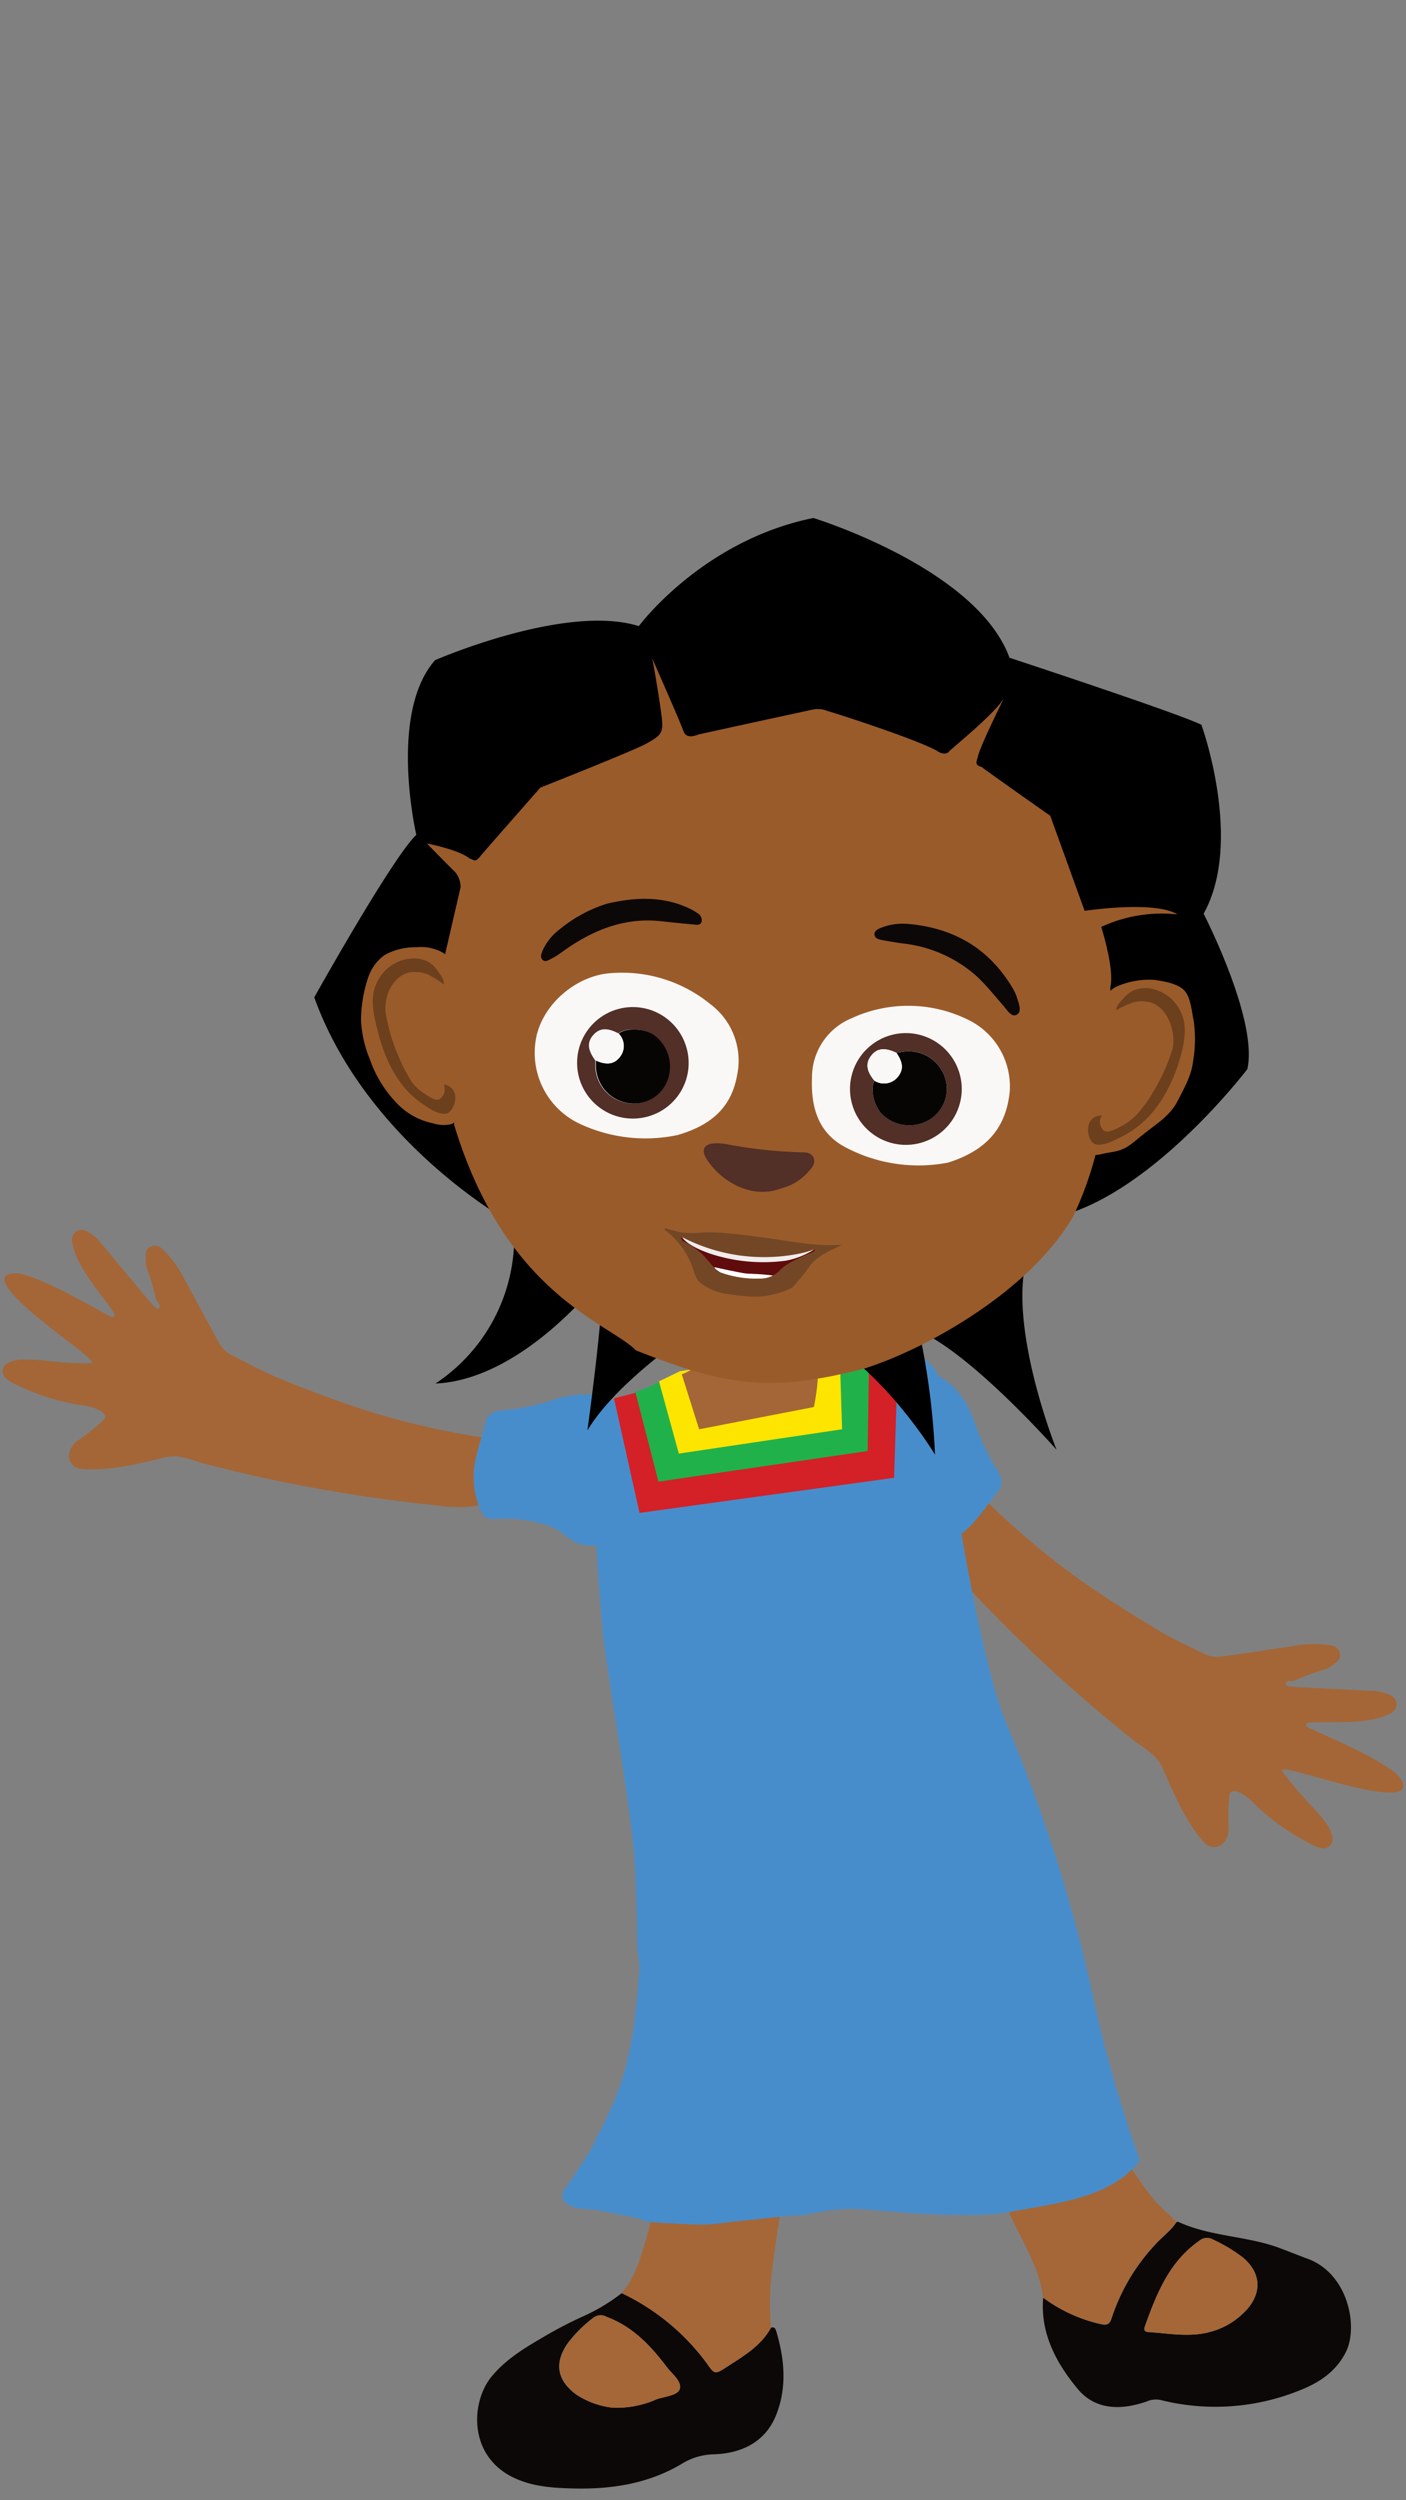 <svg xmlns="http://www.w3.org/2000/svg" viewBox="0 0 225 400"><rect x="0" y="0" width="225" height="400" fill="#808080" stroke="none"/><defs><style>.cls-1{fill:#0c0807;}.cls-2{fill:#a56737;}.cls-3{fill:#a46636;}.cls-4{fill:#488dcb;}.cls-5{fill:#d42027;}.cls-6{fill:#21b14b;}.cls-7{fill:#fde500;}.cls-8{fill:#9a5b2a;}.cls-9{fill:#6c401d;}.cls-10{fill:#faf8f7;}.cls-11{fill:#522f27;}.cls-12{fill:#060504;}.cls-13{fill:#600b0c;}.cls-14{fill:#f2ecec;}.cls-15{fill:#fff;}.cls-16{fill:#734725;}</style></defs><title>22</title><g id="Layer_2" data-name="Layer 2"><path class="cls-1" d="M123.38,372.4c.62-.22.75.27.87.66,1.3,4.39,1.7,8.81,0,13.19s-5.48,6.25-10,6.4a10.15,10.15,0,0,0-5.13,1.51c-5.36,3.21-11.33,4.12-17.49,3.95-3.24-.08-6.49-.3-9.5-1.76-7.23-3.51-6.81-12.11-3.42-16.19,2.22-2.67,5.14-4.46,8.09-6.18a68.32,68.32,0,0,1,7.06-3.65,30.08,30.08,0,0,0,5.64-3.47,36.12,36.12,0,0,1,13.6,11.19c1.28,1.82,1.31,1.86,3.13.68C118.9,377,121.73,375.36,123.38,372.4ZM98,385.19a15.64,15.64,0,0,0,7-1.33c1.31-.48,3.35-.57,3.74-1.61.46-1.23-1.21-2.46-2.06-3.59-2.56-3.4-5.45-6.45-9.6-8a1.89,1.89,0,0,0-2.11.12,21.16,21.16,0,0,0-4.13,4.11c-2.18,3.14-1.73,5.89,1.33,8.17A13.3,13.3,0,0,0,98,385.19Z"/><path class="cls-2" d="M123.38,372.4c-1.65,3-4.48,4.58-7.19,6.33-1.82,1.18-1.85,1.14-3.13-.68a36.12,36.12,0,0,0-13.6-11.19c2.32-2.59,3.06-5.91,4.07-9.09,1.33-4.18,6.78-33.72,8-37.91,3.23.49,6.4,1.37,9.69,1.42,3,.05,6,.13,9,.2-.94,5.93-6.31,37.16-6.82,43.15A42.91,42.91,0,0,0,123.38,372.4Z"/><path class="cls-2" d="M98,385.19a13.3,13.3,0,0,1-5.78-2.11c-3.06-2.28-3.51-5-1.33-8.17A21.16,21.16,0,0,1,95,370.8a1.89,1.89,0,0,1,2.11-.12c4.15,1.53,7,4.58,9.6,8,.85,1.13,2.52,2.36,2.06,3.59-.39,1-2.43,1.13-3.74,1.61A15.64,15.64,0,0,1,98,385.19Z"/><path class="cls-1" d="M188.28,355.48c.11,0,.23-.06.32,0,5.17,2.37,11,2.22,16.26,4.2,1.52.57,3,1.17,4.54,1.74,6.31,2.41,8,10.75,6,14.82-1.59,3.19-4.28,4.95-7.41,6.18a36,36,0,0,1-22.27,1.54,3.62,3.62,0,0,0-2.19.23c-4.08,1.42-8.21,1.43-11.07-2-3.41-4.12-6-8.85-5.52-14.59a24.56,24.56,0,0,0,9.18,4.22c1,.25,1.48.06,1.79-1a31.61,31.61,0,0,1,6.74-11.48C185.79,358,187.3,357,188.28,355.48ZM193.89,373a11.69,11.69,0,0,0,4.9-2.76c2.8-2.5,3.57-6,.27-8.93a24.26,24.26,0,0,0-4.95-3,1.89,1.89,0,0,0-2.22.22c-4.82,3.37-6.82,8.49-8.69,13.71-.2.57,0,.83.58.86C187.15,373.31,190.53,374,193.89,373Z"/><path class="cls-2" d="M188.28,355.48c-1,1.5-2.49,2.49-3.64,3.84a31.61,31.61,0,0,0-6.74,11.48c-.31,1-.83,1.21-1.79,1a24.56,24.56,0,0,1-9.18-4.22c-.61-4.83-3.26-8.86-5.24-13.15-1.15-2.5-2.28-5-3.42-7.5a56.33,56.33,0,0,0,18.3-7c2.76,4.13,5.18,8.49,8.39,12.32C186,353.39,187.19,354.37,188.28,355.48Z"/><path class="cls-2" d="M193.89,373c-3.36,1-6.74.31-10.11.07-.54,0-.78-.29-.58-.86,1.87-5.22,3.87-10.34,8.69-13.71a1.89,1.89,0,0,1,2.22-.22,24.26,24.26,0,0,1,4.95,3c3.3,2.95,2.53,6.43-.27,8.93A11.69,11.69,0,0,1,193.89,373Z"/><path class="cls-3" d="M223.08,283.46c-4.07-2.93-8.5-4.63-13.88-7.17-.29-.13-.28-.62.05-.66,3.18-.38,9.77.54,13.5-1.64a1.64,1.64,0,0,0,.72-1.65c-.18-1.14-1.81-1.5-3.08-1.78l-13.07-.66c-1-.15-1.57,0-1.58-.56s1-.29,1.44-.46a35.41,35.41,0,0,1,5-1.84,9.1,9.1,0,0,0,2-1.4,1.53,1.53,0,0,0-1-2.36,17,17,0,0,0-6.23.07c-3.17.43-6.42,1-9.59,1.4-1.67.22-3,.65-4.63-.17-2.08-1-5-2.36-7-3.55-10.17-6.06-17.41-11-26.2-19.26-1.7-1.59-3.63-3.89-5.9-3.37a4.8,4.8,0,0,0-2.19,1.26,6.52,6.52,0,0,0-2.25,4.67c-.09,3.85,3.06,6.79,5.85,9.77a248,248,0,0,0,26.21,24.2c1.71,1.36,3.8,2.37,4.7,4.36,1.82,4,3.63,8.61,6.69,12.07a2.14,2.14,0,0,0,2.95.32,3.38,3.38,0,0,0,1-2.88,35.36,35.36,0,0,1,.17-5.17c.52-1.19,2.62.21,3.71,1.32a35.76,35.76,0,0,0,8.22,6.12c1.48.83,3.3,2,4.33.64.56-.74,0-2.09-.46-2.89a21.28,21.28,0,0,0-2.31-2.88,72.81,72.81,0,0,1-5.12-6c0-.78,4.4.8,10.1,2.23.39.09,8.59,2.36,9.28.53C224.82,285.24,223.78,284,223.08,283.46Z"/><path class="cls-4" d="M136.72,236a8.24,8.24,0,0,0,1.82,2.21c1.47,1.3-.13.89,1.7,2.07a21.92,21.92,0,0,1,6,6.08,2.17,2.17,0,0,0,3,1.22,12.92,12.92,0,0,0,7-4.54c1.18-1.34,2.12-2.76,3.22-4.17a2.63,2.63,0,0,0,.81-2.16,7.76,7.76,0,0,0-.95-1.94,34.56,34.56,0,0,1-3.4-7.38c-1.14-3-2.5-5.15-4.93-6.78a14.28,14.28,0,0,0-5.54-2c-2.4-.42-1.21-.25-3.55.43a8.9,8.9,0,0,0-5.58,4.4,14.66,14.66,0,0,0-1.06,4,13.56,13.56,0,0,0-.24,4.53A12.93,12.93,0,0,0,136.72,236Z"/><path class="cls-3" d="M3.74,203.89c4.8,1.49,8.81,4,14.07,6.79.29.15.67-.16.51-.44-1.61-2.77-6.31-7.49-6.8-11.78a1.61,1.61,0,0,1,.88-1.57c1-.54,2.29.55,3.27,1.4l8.38,10.05c.71.69.94,1.26,1.4.93s-.39-1-.5-1.43a33,33,0,0,0-1.52-5.08,9.42,9.42,0,0,1-.07-2.43,1.54,1.54,0,0,1,2.5-.62,17.32,17.32,0,0,1,3.68,5c1.56,2.8,3.08,5.72,4.64,8.51.82,1.47,1.26,2.76,2.91,3.6,2.08,1,4.88,2.57,7,3.45,11,4.49,19.24,7.32,31.14,9.38,2.29.4,5.3.56,6.24,2.69a4.85,4.85,0,0,1,.31,2.5,6.53,6.53,0,0,1-2.38,4.61c-3,2.39-7.27,1.64-11.33,1.19A245.79,245.79,0,0,1,33,234.24c-2.12-.54-4.18-1.61-6.31-1.13-4.31,1-9.07,2.27-13.67,1.9a2.16,2.16,0,0,1-2-2.17,3.38,3.38,0,0,1,1.69-2.55,35.31,35.31,0,0,0,4-3.24c.64-1.14-1.74-2-3.29-2.18A35.65,35.65,0,0,1,3.61,222C2.06,221.29,0,220.53.5,218.9c.25-.89,1.67-1.25,2.58-1.37a22.76,22.76,0,0,1,3.69.11,72.29,72.29,0,0,0,7.89.49c.61-.49-3.29-3-7.85-6.74-.31-.25-7-5.45-6-7.1C1.28,203.57,2.92,203.63,3.74,203.89Z"/><path class="cls-4" d="M96,247.23a8.34,8.34,0,0,1-2.86-.14c-1.92-.38-3.07-2.16-5.11-2.91A22,22,0,0,0,79.55,243a3.57,3.57,0,0,1-1.75-.22,3.45,3.45,0,0,1-1-1.43,13,13,0,0,1-.58-8.32c.37-1.74.94-3.35,1.41-5.07a2.68,2.68,0,0,1,1.23-2,8.45,8.45,0,0,1,2.13-.4,34,34,0,0,0,7.94-1.72c3.09-.89,5.62-1.09,8.38-.12a14.37,14.37,0,0,1,5,3.21,16.11,16.11,0,0,1,4.22,5.9,8.89,8.89,0,0,1-.17,7.1,14.67,14.67,0,0,1-2.53,3.24,13.46,13.46,0,0,1-3.48,2.91A13.35,13.35,0,0,1,96,247.23Z"/><path class="cls-4" d="M103.71,355.44l.13,0a31.88,31.88,0,0,0,3.24.24l3.69.2a28,28,0,0,0,5.18-.27c3-.4,6.08-.6,9.11-1a12.87,12.87,0,0,1,2.32-.16,3.36,3.36,0,0,0,.71,0c1.64-.23,3.25-.65,4.9-.85a28.76,28.76,0,0,1,4.91-.16c1.92.09,16.79,1.77,23.82.42s16.15-2.15,20.69-8.23a210.77,210.77,0,0,1-7.65-26.93,245.47,245.47,0,0,0-13.35-42.09c-4.15-9.28-8.1-34.59-8.1-34.59s-.09-18.55-4-23.3c-4.27-5.13-16.53-3.82-27.88-1.86a100.59,100.59,0,0,0-25,8.24c-2.88,1.48-.51,30,0,35.72s4.74,29.42,5.16,37.5c.19,3.63.28,7.25.37,10.88a18.9,18.9,0,0,0,.23,3.91,13.18,13.18,0,0,1,0,3.55c-.09,1.71-.3,3.41-.49,5.11a40,40,0,0,1-.8,5.48,44.75,44.75,0,0,1-3,9.79,18.74,18.74,0,0,0-1.06,2.33,21.16,21.16,0,0,1-1.1,2.05c-.42.77-.67,1.59-1.11,2.34-.69,1.17-1.52,2.33-2.23,3.48s-1.33,2-2,2.95a1.54,1.54,0,0,0-.07,2c1.17,1.42,3.83,1.14,5.45,1.43s3.32.7,5,1a6.41,6.41,0,0,1,1.65.39A4.44,4.44,0,0,0,103.71,355.44Z"/><polygon class="cls-5" points="143.65 218.51 137.39 218.1 101.67 222.83 98.26 223.72 102.34 242.04 143.08 236.42 143.65 218.51"/><path class="cls-6" d="M139.07,218.09l-5-.68-28.63,3.72a18.11,18.11,0,0,0-1.86.91l-1.91.64,3.7,14.36,33.48-4.9Z"/><polygon class="cls-7" points="134.4 217.36 127.77 216.54 108.81 219.37 105.46 221 108.63 232.55 134.76 228.66 134.4 217.36"/><path class="cls-3" d="M111.88,228.66l-2.78-8.8s2.94-.89,3.56-3.61,1.48-6.14,8.12-7c6.41-.8,5.27,2.28,5.76,3.43a28.43,28.43,0,0,1,1,2.91,2.67,2.67,0,0,0,2.55,2c1.68.18.16,7.51.16,7.51Z"/><path d="M115.61,209.75S99.67,219.42,94,228.84c0,0,2.66-19.1,2.41-24.64,0,0-12.39,16.48-26.73,17.15a28.11,28.11,0,0,0,12.54-25.47s-23.44-12.74-31.93-36.32c0,0,12.47-22.32,16.33-26,0,0-4.51-19.39,3-27.94,0,0,20.89-9.12,32.61-5.45,0,0,10.13-13.7,27.93-17.3,0,0,26.14,8,31.39,22.36,0,0,26.8,8.81,30.71,10.72,0,0,6.78,18.7.35,30.23,0,0,8.77,17,7,24.86,0,0-14.2,18.7-29,23.24s-1.53,37.66-1.53,37.66-13.39-15.2-22-19a119,119,0,0,1,2.55,19.79S134.64,207.44,115.61,209.75Z"/><path class="cls-8" d="M71,153.65l2.71-11.71a3.82,3.82,0,0,0-.88-2.43c-.88-.84-4.52-4.57-4.52-4.57s5.15,1,6.83,2.41c.67.14.84.71,1.6-.22S86.48,126,86.48,126s15.08-5.94,17.14-7.13,2.57-1.55,2.29-4-1.29-8.47-1.55-9.56c0,0,4.53,10.24,5,11.63s2,.7,2.39.58,18.32-4,18.32-4a3.93,3.93,0,0,1,2.27.2c1.67.46,15.67,5,18,6.65.88.36,1.3.16,1.6-.21s7.14-5.86,8.7-8.42c0,0-4,8-4.2,9.53-.6,1.43.51,1.23.82,1.55s10.81,7.69,10.81,7.69l5.5,15.21s11.19-1.7,14.86.57a23.13,23.13,0,0,0-12.2,2s2.17,6.81,1.45,9.67c.86,18.57-2.64,29.76-6,36.75-7,12-23.79,21.3-33.67,24.33-15,3.78-22,2.62-36.24-3-4.25-4.37-20.86-8.83-29.09-36.08Z"/><path class="cls-8" d="M69.3,179.71a5.53,5.53,0,0,0,3,.12c.82-.41,1.33-1.51,1.8-2.3,2.15-3.6,1.75-8.1,1.29-12.26L75,161.48a22.21,22.21,0,0,0-1-5,7.68,7.68,0,0,0-3.11-4.06,7.14,7.14,0,0,0-4.27-.87,10,10,0,0,0-5.07,1.24,7.3,7.3,0,0,0-2.66,3.68,21.92,21.92,0,0,0-1.12,6.68,18.59,18.59,0,0,0,1.42,6.32,19,19,0,0,0,4.2,6.91A11,11,0,0,0,69.3,179.71Z"/><path class="cls-9" d="M66.37,155.51a5.15,5.15,0,0,1,2,.34,13.83,13.83,0,0,1,2.66,1.67c.11-.76-.43-1.37-1.09-2.34a4.35,4.35,0,0,0-1.2-1.18,4.87,4.87,0,0,0-2.43-.67,6.62,6.62,0,0,0-6.06,4c-1.14,2.39-.4,5.3.26,7.87,1.57,6.13,4.36,9.68,7.32,11.54.13.08,2.72,2.1,4,1.24a2.2,2.2,0,0,0,.41-.45,3.23,3.23,0,0,0,.59-2.36A2,2,0,0,0,71,173.51a1.88,1.88,0,0,1-.61,2.3,1.53,1.53,0,0,1-.8.11,10.09,10.09,0,0,1-1.64-.95,6.84,6.84,0,0,1-2.66-2.92,21,21,0,0,1-1.44-2.89A29.65,29.65,0,0,1,61.71,162c-.28-2.52,1-5.52,3.41-6.31A3.55,3.55,0,0,1,66.37,155.51Z"/><path class="cls-8" d="M177.63,184.37c-1,.14-2.49.65-3,.3a5.8,5.8,0,0,1-1.48-2.52c-1.65-3.85-.65-8.26.36-12.33l.93-3.7a21.93,21.93,0,0,1,1.61-4.83c.79-1.51,1.23-2.89,2.81-3.53a13,13,0,0,1,5.82-1c1.5.21,3.65.56,4.75,1.6s1.27,3.37,1.6,5a20.9,20.9,0,0,1-.13,6.6c-.24,2.08-1.47,4.29-2.43,6.15-1.29,2.5-3.45,3.69-5.64,5.47S180.07,184,177.63,184.37Z"/><path class="cls-9" d="M183.56,160.27a5.09,5.09,0,0,0-2.06.06,14,14,0,0,0-2.87,1.3c0-.77.61-1.3,1.39-2.17a4.51,4.51,0,0,1,1.36-1,5,5,0,0,1,2.49-.35,6.63,6.63,0,0,1,5.47,4.8c.81,2.52-.44,6.66-1.43,9.11-2.38,5.87-5.76,8.64-8.94,10.09-.14.06-3,1.72-4.12.7a2.24,2.24,0,0,1-.35-.5,3.3,3.3,0,0,1-.27-2.42,2,2,0,0,1,2.08-1.41,1.87,1.87,0,0,0,.29,2.36,1.52,1.52,0,0,0,.78.21,10.18,10.18,0,0,0,1.76-.72,9.76,9.76,0,0,0,3.6-3,20.09,20.09,0,0,0,1.81-2.66,30.26,30.26,0,0,0,3.07-6.81c.61-2.45-.57-6.11-2.85-7.22A3.44,3.44,0,0,0,183.56,160.27Z"/><path class="cls-10" d="M108.43,181.59a24.87,24.87,0,0,1-15.55-1.75,12.54,12.54,0,0,1-7.18-13.21c.76-5.67,6.38-10.62,12.16-10.95a22.35,22.35,0,0,1,15.86,5,11.31,11.31,0,0,1,4.22,11.43C117.06,176.89,114.16,179.93,108.43,181.59Z"/><path class="cls-10" d="M151.71,186a25,25,0,0,1-16.35-2.42c-4.48-2.32-5.6-6.52-5.42-11.16a10.23,10.23,0,0,1,6.3-9.5,21.65,21.65,0,0,1,18.57.17,11.86,11.86,0,0,1,6.78,11.47C161.05,180.24,158.07,184,151.71,186Z"/><path class="cls-11" d="M103.9,178.56a8.92,8.92,0,1,1,5.91-11.11A8.88,8.88,0,0,1,103.9,178.56Zm-8.63-8.9c0,.27,0,.54,0,.81a6.1,6.1,0,0,0,4.62,5.9,5.77,5.77,0,0,0,6.72-3.23,6.25,6.25,0,0,0-1.87-7.41c-1.5-1.21-4.48-1.41-5.83-.38-1.76-1-3-.89-4,.27S94.05,168,95.27,169.66Z"/><path class="cls-12" d="M99,165.35c1.35-1,4.33-.83,5.83.38a6.25,6.25,0,0,1,1.87,7.41,5.77,5.77,0,0,1-6.72,3.23,6.1,6.1,0,0,1-4.62-5.9c0-.27,0-.54,0-.81,1.37.6,2.73.83,3.8-.49A2.82,2.82,0,0,0,99,165.35Z"/><path class="cls-10" d="M99,165.35a2.82,2.82,0,0,1,.12,3.82c-1.07,1.32-2.43,1.09-3.8.49-1.22-1.63-1.33-2.89-.35-4S97.19,164.37,99,165.35Z"/><path class="cls-11" d="M144.12,183.12a8.94,8.94,0,1,1,9.74-8A8.94,8.94,0,0,1,144.12,183.12Zm-4.71-14.24c-.95,1.2-.78,2.47.52,4-.74,1.52,0,4.4,1.52,5.64a6.26,6.26,0,0,0,7.64.38,5.78,5.78,0,0,0,1.85-7.22,6.12,6.12,0,0,0-6.7-3.38l-.79.13C141.6,167.55,140.34,167.69,139.41,168.88Z"/><path class="cls-12" d="M139.93,172.89c-.74,1.52,0,4.4,1.52,5.64a6.26,6.26,0,0,0,7.64.38,5.78,5.78,0,0,0,1.85-7.22,6.12,6.12,0,0,0-6.7-3.38l-.79.13c.85,1.22,1.33,2.5.25,3.82A2.84,2.84,0,0,1,139.93,172.89Z"/><path class="cls-10" d="M139.93,172.89a2.84,2.84,0,0,0,3.77-.63c1.08-1.32.6-2.6-.25-3.82-1.85-.89-3.11-.75-4,.44S138.63,171.35,139.93,172.89Z"/><path class="cls-13" d="M109.22,198.55s-.88-1.08.49-.33a28.34,28.34,0,0,0,8.6,2.63,28.68,28.68,0,0,0,9.15-.21,16.12,16.12,0,0,0,2.75-.74c.26-.05.34.2-.08.4s-4.21,1.64-5.3,2.94a4.41,4.41,0,0,1-3.24,1.31,16.63,16.63,0,0,1-6.33-1C113.13,202.23,113.28,200.59,109.22,198.55Z"/><path class="cls-14" d="M109,197.58s.2,1.46,4.69,3a27.17,27.17,0,0,0,12,1.12,12.56,12.56,0,0,0,4.72-1.89Z"/><path class="cls-15" d="M114.32,202.73s4.15.91,5,1,4.6.08,5.77.76S115.94,206.67,114.32,202.73Z"/><path class="cls-16" d="M121.67,197.91c-1.57-.21-4.62-.58-6.2-.69a23.51,23.51,0,0,0-3.46,0,20.47,20.47,0,0,1-2.48,0,4.59,4.59,0,0,1-1-.16l-2-.54a.15.15,0,0,0-.13.26,12.82,12.82,0,0,1,4.59,6.47,5.24,5.24,0,0,0,.63,1.5,3.25,3.25,0,0,0,.74.69,9,9,0,0,0,4.42,1.62,29.52,29.52,0,0,0,4.31.4,14.2,14.2,0,0,0,5.46-1.34c.51-.23,1.05-1.15,1.47-1.52a24.14,24.14,0,0,0,1.67-2.21c1.52-1.82,3.6-2.39,5-3.26C130.63,199.46,126.63,198.58,121.67,197.91Zm8.46,2.39c-.43.2-4.21,1.64-5.3,2.94a4.41,4.41,0,0,1-3.24,1.31,16.63,16.63,0,0,1-6.33-1c-2.13-1.32-2-3-6-5,0,0-.88-1.08.49-.33a28.34,28.34,0,0,0,8.6,2.63,28.68,28.68,0,0,0,9.15-.21,16.12,16.12,0,0,0,2.75-.74C130.47,199.85,130.55,200.1,130.13,200.3Z"/><path class="cls-11" d="M125,190.12c-4.78,1.86-9.77-1.24-11.94-4.72-.91-1.46-.37-2.42,1.33-2.48A7.94,7.94,0,0,1,116,183a75.45,75.45,0,0,0,12.09,1.35c.81,0,1.73,0,2.11.89s-.29,1.63-.88,2.26A8.42,8.42,0,0,1,125,190.12Z"/><path class="cls-1" d="M97.15,144.57c4.31-1,8.87-1.31,13.3.83a9.67,9.67,0,0,1,1.12.66,1.3,1.3,0,0,1,.72,1.35c-.17.7-.85.54-1.37.49-1.72-.16-3.43-.33-5.15-.52-6.06-.66-11.21,1.56-16,5.05a10.68,10.68,0,0,1-1.64,1c-.41.2-.91.57-1.33.1s-.14-.94,0-1.39a8.83,8.83,0,0,1,2.81-3.5A22.4,22.4,0,0,1,97.15,144.57Z"/><path class="cls-1" d="M162.72,159.51c.35,1.16.85,2.33,0,2.82s-1.53-.71-2.09-1.36c-1.39-1.59-2.7-3.24-4.24-4.7a21.19,21.19,0,0,0-12-5.34c-1.12-.16-2.24-.35-3.36-.56-.47-.1-1-.24-1.09-.82s.49-.89,1-1.1a9.6,9.6,0,0,1,4.46-.63c7.42.66,13.12,4.09,16.85,10.61A8.37,8.37,0,0,1,162.72,159.51Z"/></g></svg>